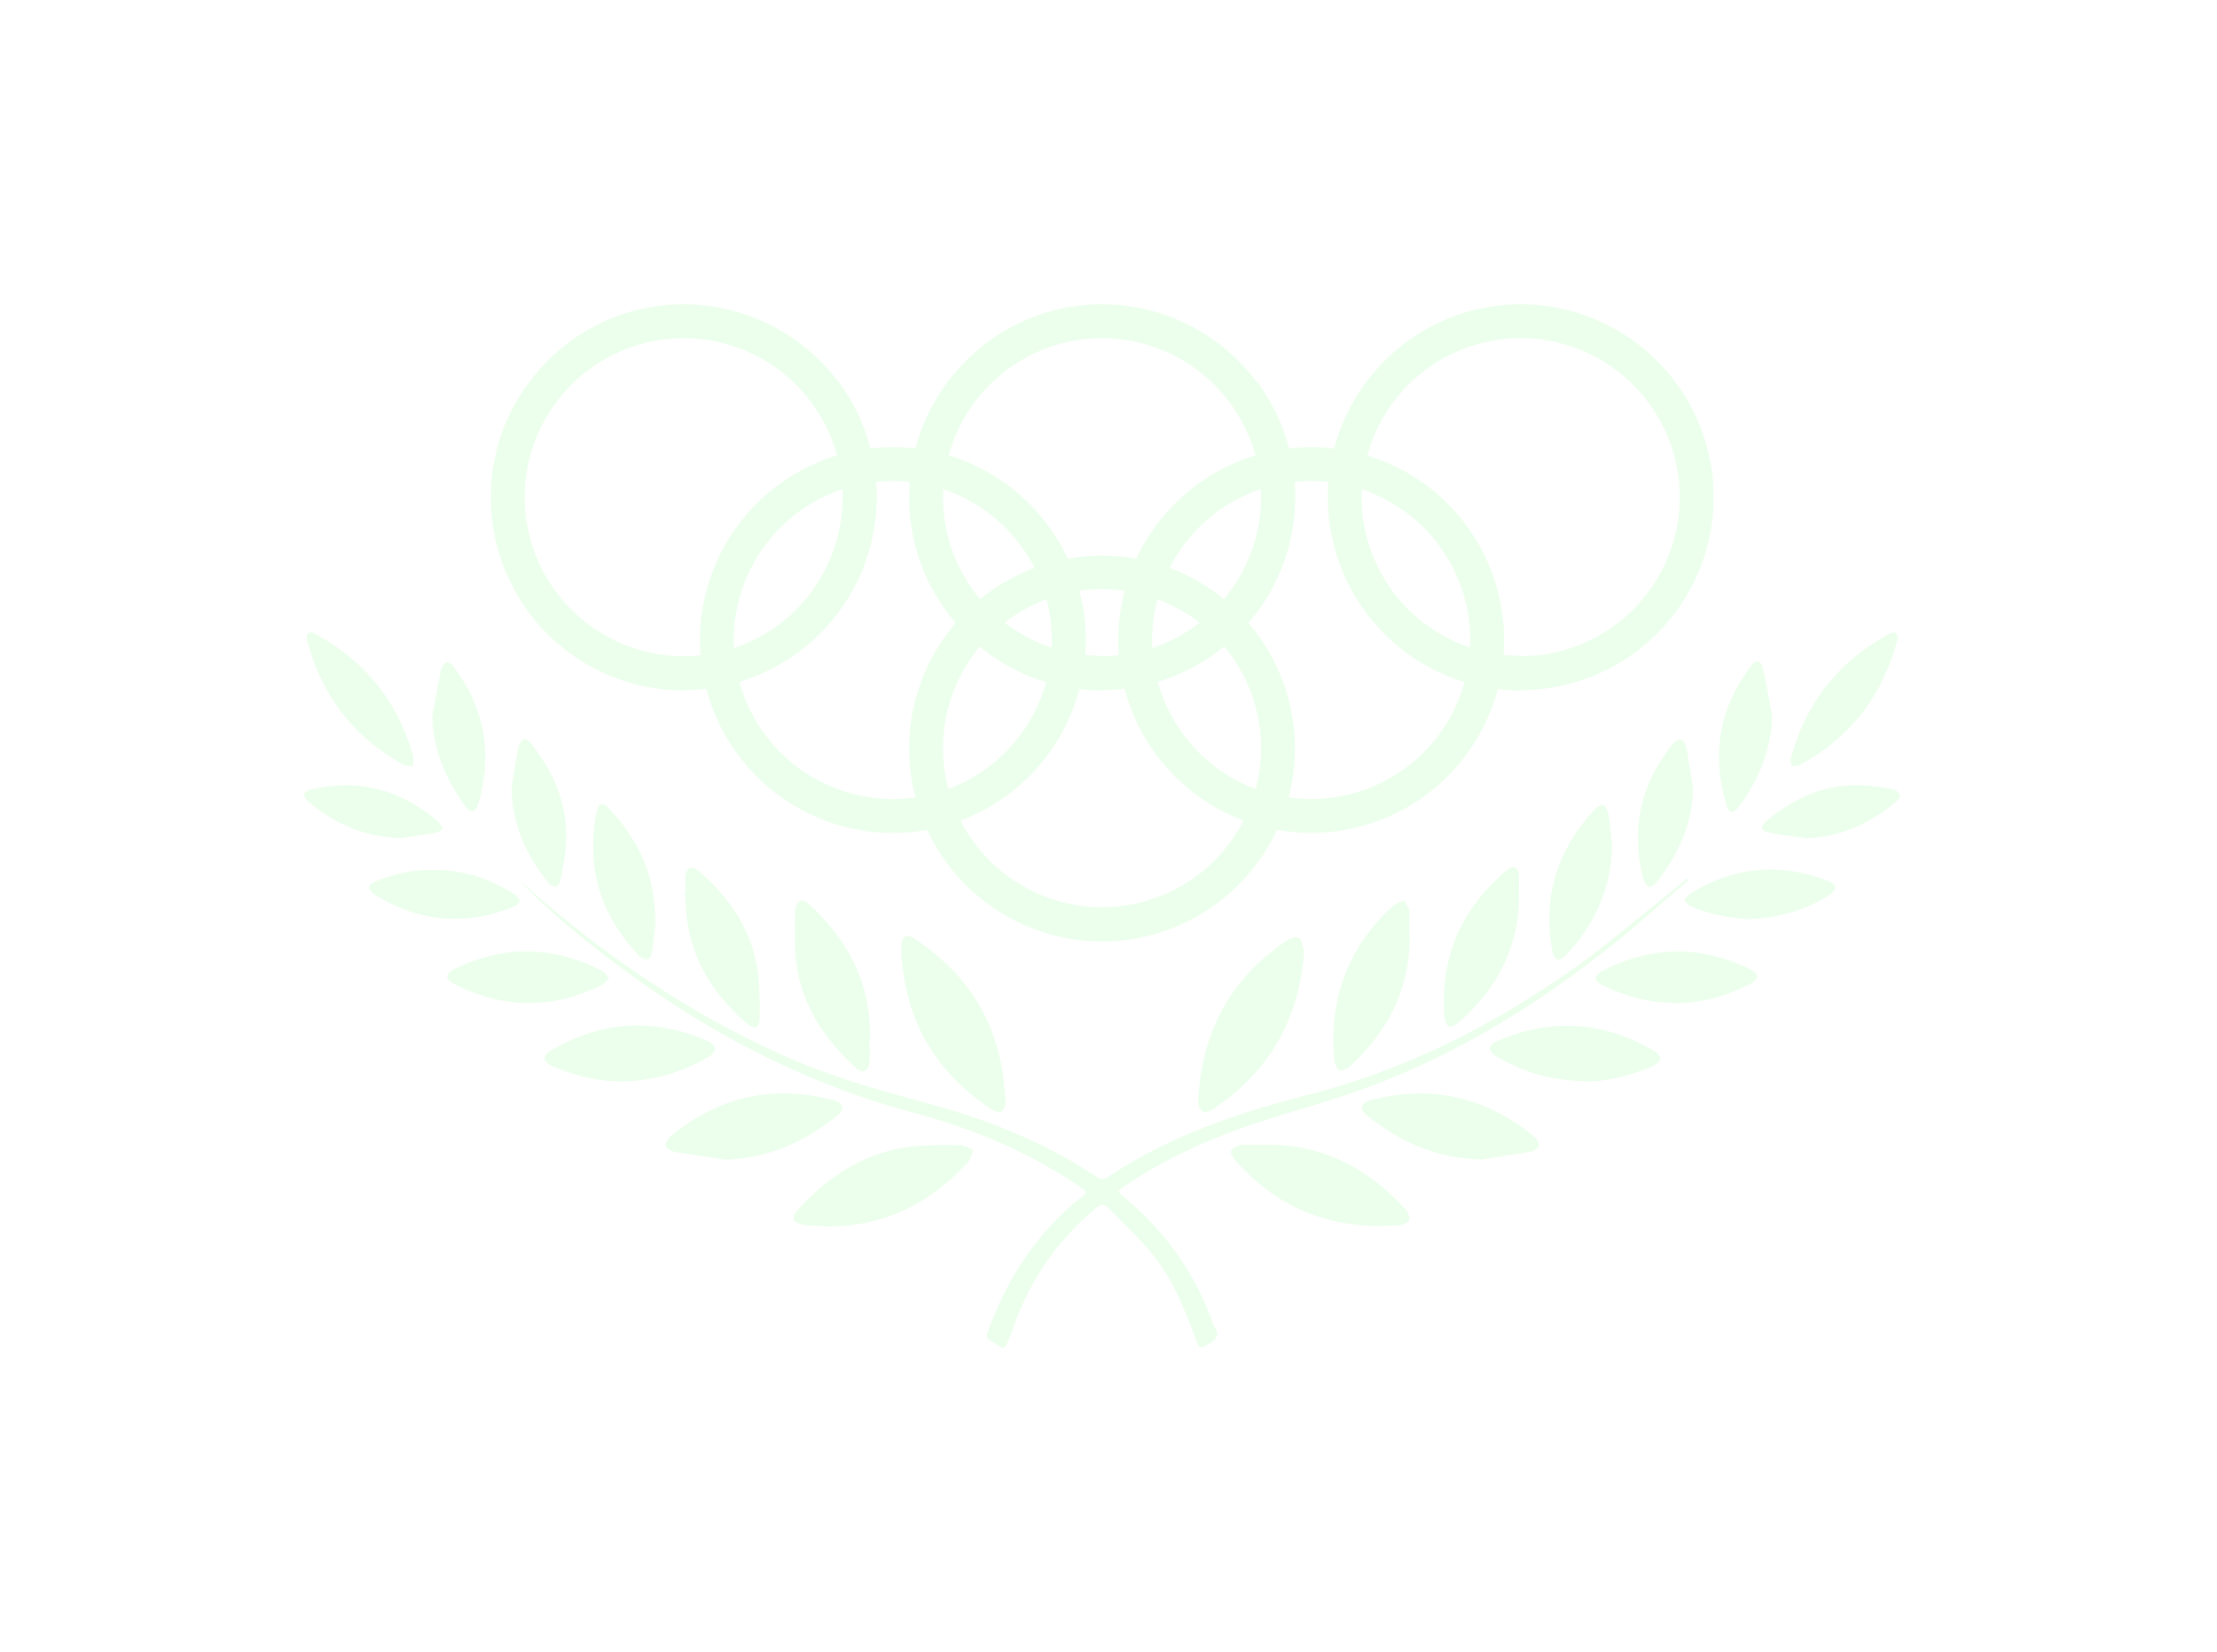<svg width="51" height="38" viewBox="0 0 51 38" xmlns="http://www.w3.org/2000/svg">
    <defs>
        <filter x="-6.2%" y="-43.8%" width="112.5%" height="187.5%" filterUnits="objectBoundingBox" id="sbcf7avc4a">
            <feOffset in="SourceAlpha" result="shadowOffsetOuter1"/>
            <feGaussianBlur stdDeviation="3.5" in="shadowOffsetOuter1" result="shadowBlurOuter1"/>
            <feColorMatrix values="0 0 0 0 0.671 0 0 0 0 0.89 0 0 0 0 0.741 0 0 0 1 0" in="shadowBlurOuter1" result="shadowMatrixOuter1"/>
            <feMerge>
                <feMergeNode in="shadowMatrixOuter1"/>
                <feMergeNode in="SourceGraphic"/>
            </feMerge>
        </filter>
    </defs>
    <g transform="translate(7 7)" filter="url(#sbcf7avc4a)" fill="#E4FFE4" fill-rule="nonzero" opacity=".7">
        <path d="M31.832 13.257c-.008-.017-.025-.025-.033-.042-.033.034-.075.067-.108.1-.821.647-1.61 1.336-2.455 1.941-1.867 1.327-3.9 2.356-6.131 2.929-1.643.423-3.244.962-4.662 1.924-.042.033-.15.017-.2-.016-1.186-.797-2.488-1.32-3.857-1.693-1.12-.307-2.24-.614-3.302-1.086-2.206-.98-4.18-2.323-5.99-3.924-.05-.042-.099-.083-.14-.125.39.398.796.772 1.227 1.128 2.323 1.925 4.878 3.41 7.815 4.198 1.344.357 2.622.888 3.783 1.668.075.05.141.107.207.157-.016.033-.024.05-.033.058-.025.025-.041.05-.074.067-1.03.82-1.71 1.875-2.157 3.094-.034.1-.025.158.066.207.041.025.075.05.116.075.174.124.2.116.282-.075.058-.14.108-.282.158-.423a6.196 6.196 0 0 1 1.842-2.613c.116-.1.207-.133.323-.008.315.332.655.639.946.987.498.589.788 1.302 1.053 2.024.083.232.1.224.316.091.157-.1.232-.199.107-.373-.033-.05-.05-.116-.074-.182a6.531 6.531 0 0 0-2.024-2.813c-.042-.033-.075-.083-.117-.116.025-.033.034-.05.05-.058.05-.033.091-.075.141-.1.946-.638 1.983-1.094 3.07-1.451.78-.257 1.576-.465 2.347-.747 2.133-.771 4.04-1.941 5.8-3.36.58-.464 1.128-.962 1.692-1.443h.016zM13.74 14.883h-.017c.034.224.05.448.092.68.224 1.294.937 2.257 2.015 2.97.059.033.166.058.208.033.058-.041.091-.133.091-.215.008-.092-.016-.183-.025-.274-.091-1.294-.639-2.348-1.642-3.17a5.802 5.802 0 0 0-.457-.331c-.149-.091-.257-.025-.265.15v.157zm9.258.008c-.041-.108-.05-.282-.124-.315-.083-.033-.233.033-.324.1-1.286.887-1.916 2.131-1.983 3.675 0 .074.042.174.1.215.041.033.15 0 .207-.033 1.303-.854 2.008-2.066 2.124-3.642zm-11.025 6.313c1.336.017 2.414-.514 3.293-1.485.058-.066.075-.174.116-.265-.09-.033-.182-.108-.273-.108-.382 0-.772-.008-1.153.033-1.07.133-1.925.697-2.63 1.485-.133.15-.075.274.116.299.174.025.348.025.523.033l.008.008zm10.08-1.866h-.532c-.074.041-.165.066-.199.132-.025.042.025.15.075.2 1.004 1.153 2.281 1.642 3.8 1.51.082 0 .199-.059.215-.117.017-.058-.025-.174-.083-.232-.88-.97-1.95-1.518-3.285-1.493h.008zM13 16.932c.05-1.261-.465-2.273-1.378-3.111-.058-.05-.165-.116-.207-.1-.066.034-.116.141-.124.216 0 .373-.017.747.016 1.112.108 1.028.63 1.833 1.377 2.513.158.141.282.092.307-.124.017-.166 0-.34 0-.506h.009zm14.053 2.738c.381-.059.771-.117 1.153-.183.075-.017.174-.075.19-.133.017-.058-.049-.157-.107-.207-1.12-.92-2.39-1.203-3.791-.83-.067.017-.15.083-.166.133-.009.058.041.15.1.19.763.615 1.609 1.005 2.62 1.021v.009zm-17.413 0c1.012-.009 1.875-.407 2.638-1.03.05-.04.108-.132.091-.19-.008-.05-.1-.116-.166-.133-1.402-.373-2.663-.1-3.774.822-.059.05-.125.149-.117.215 0 .05.117.116.191.133.374.066.755.116 1.137.174v.009zm15.779-5.235c0-.158.016-.315 0-.465-.009-.091-.075-.166-.117-.249-.083.042-.182.067-.248.125-1.046.946-1.477 2.14-1.353 3.534 0 .091.058.216.116.24.058.025.183-.041.25-.1.895-.829 1.393-1.84 1.36-3.077l-.008-.008zM8.77 13.53h-.017l.05.564c.116 1.012.63 1.808 1.394 2.455.157.133.273.092.273-.124 0-.373 0-.755-.05-1.128-.149-.938-.655-1.676-1.377-2.282-.05-.041-.14-.066-.182-.041-.05.025-.083.116-.091.174-.017.124 0 .249 0 .373v.009zm19.171-.009c0-.132.009-.265 0-.39-.016-.174-.132-.232-.265-.116a5.197 5.197 0 0 0-.44.415c-.78.838-1.086 1.833-1.003 2.97 0 .075.05.182.1.207.057.017.157-.033.215-.083.912-.788 1.41-1.775 1.393-3.003zM7.177 17.87c.854 0 1.518-.215 2.14-.58.058-.034.125-.116.125-.175 0-.058-.083-.124-.15-.157a4.063 4.063 0 0 0-1.592-.365c-.739-.009-1.41.215-2.041.58-.067.034-.133.117-.133.183 0 .05.091.116.15.15.522.223 1.061.356 1.493.356l.008.008zm22.332 0c.465 0 1.012-.132 1.543-.365.059-.025.133-.1.141-.157 0-.05-.066-.125-.116-.158-1.178-.697-2.397-.78-3.65-.232-.066.025-.14.1-.15.15 0 .057.067.14.125.173.622.365 1.278.59 2.116.581l-.009.008zM8.081 14.194c-.016-.207-.025-.381-.05-.556-.108-.804-.497-1.476-1.045-2.057-.124-.133-.216-.091-.257.083-.025.124-.042.257-.058.382-.133 1.153.249 2.123 1.045 2.953a.262.262 0 0 0 .183.066c.041-.008.083-.09.09-.149.042-.249.067-.506.092-.722zm22-1.734c-.032-.248-.057-.506-.09-.754-.009-.067-.059-.166-.108-.183-.05-.017-.141.041-.191.091-.871.93-1.211 2.016-.979 3.269.008.066.058.166.108.174.05.017.15-.033.19-.091.664-.705 1.046-1.535 1.063-2.522l.008.016zM5.17 16.07c.581.007 1.137-.15 1.668-.407.066-.034.116-.108.174-.166-.058-.05-.1-.125-.158-.158-1.136-.589-2.273-.589-3.418-.033-.058.033-.124.1-.14.166 0 .041.074.116.132.15.548.281 1.12.455 1.75.447H5.17zm26.348 0c.647.007 1.228-.167 1.775-.457.058-.033.125-.1.125-.15 0-.05-.075-.124-.125-.149-1.145-.572-2.29-.564-3.434.025-.067.033-.15.108-.141.158 0 .058.083.124.15.157.53.258 1.078.415 1.658.407l-.008.008zm5.127-8.363c0-.166-.058-.19-.224-.1-1.137.623-1.867 1.56-2.215 2.804-.017.067 0 .15 0 .216.075-.017.157 0 .216-.041 1.12-.623 1.858-1.56 2.198-2.796a.477.477 0 0 0 .017-.083h.008zm-36.46-.15c-.117 0-.15.075-.1.241.34 1.228 1.053 2.149 2.165 2.78.075.04.166.032.249.049 0-.083.017-.166 0-.24-.348-1.22-1.07-2.15-2.182-2.763a.99.99 0 0 0-.133-.066zm4.587 3.56c.008.846.332 1.56.846 2.198.042.05.116.091.174.083.042 0 .092-.091.1-.141.05-.24.091-.473.116-.714.091-.929-.232-1.725-.805-2.439-.033-.041-.124-.09-.157-.074-.05.016-.1.1-.116.157-.058.316-.108.63-.158.946v-.017zm27.17 0c-.05-.316-.092-.631-.159-.946-.008-.058-.066-.15-.116-.158-.05-.008-.132.042-.174.091-.755.93-.987 1.975-.68 3.136.016.058.066.133.124.15.042.016.116-.042.158-.083.506-.64.838-1.353.846-2.199v.008zm1.824-1.643c-.066-.365-.133-.738-.216-1.103-.041-.183-.149-.2-.257-.059-.746.971-.929 2.041-.572 3.211.058.183.158.2.274.041.456-.622.746-1.294.771-2.09zm-30.819 0c.025.796.315 1.468.771 2.09.034.05.117.108.15.1.058-.017.108-.091.124-.15.349-1.152.166-2.214-.564-3.177-.033-.05-.116-.107-.15-.1-.049.017-.107.092-.124.15-.074.365-.14.73-.207 1.087zm.017 3.542a3.475 3.475 0 0 0-1.328.266c-.058.025-.14.083-.14.132 0 .05.066.125.115.158 1.012.63 2.083.73 3.194.29.058-.024.141-.083.141-.132 0-.05-.066-.125-.116-.158-.556-.348-1.161-.564-1.866-.556zm30.205 1.12c.688 0 1.452-.232 1.941-.572.05-.033.116-.116.108-.158-.008-.05-.091-.108-.15-.133-1.103-.431-2.165-.34-3.177.282-.058.034-.14.117-.124.15.016.058.091.124.158.15a3.72 3.72 0 0 0 1.252.273l-.008.008zM2.19 12.278c.274-.042.556-.075.83-.133.174-.033.19-.124.058-.24-.855-.739-1.825-1.004-2.929-.739-.058.017-.132.058-.15.1-.007.041.042.116.084.157.605.515 1.294.822 2.107.847v.008zm32.32 0c.814-.025 1.502-.324 2.108-.846.041-.042.108-.125.091-.158-.025-.05-.1-.1-.166-.116-.157-.033-.323-.05-.48-.075-.938-.108-1.726.216-2.432.813-.14.116-.116.216.067.25.265.049.54.082.813.124v.008z"/>
        <path d="M31.832 13.257c-.564.481-1.12.979-1.692 1.443-1.759 1.41-3.667 2.589-5.807 3.36-.772.282-1.568.49-2.348.747-1.087.357-2.124.813-3.07 1.452-.05.033-.099.066-.14.1-.017.007-.025.032-.05.057.041.042.074.083.116.116a6.531 6.531 0 0 1 2.024 2.813c.025.058.042.124.075.182.116.174.05.274-.108.373-.216.133-.232.141-.315-.09-.266-.723-.556-1.428-1.054-2.025-.299-.348-.63-.655-.946-.987-.116-.125-.207-.091-.323.008a6.196 6.196 0 0 0-1.842 2.613c-.05.141-.1.282-.158.423-.082.191-.107.2-.282.075-.033-.025-.074-.058-.116-.075-.091-.05-.1-.107-.066-.207.448-1.22 1.128-2.281 2.157-3.094a.537.537 0 0 0 .075-.067c.008-.008.008-.025.033-.058-.067-.05-.133-.108-.208-.157-1.161-.78-2.439-1.311-3.783-1.668-2.936-.788-5.5-2.273-7.814-4.198-.423-.356-.838-.73-1.228-1.128.05.042.1.083.14.125 1.81 1.6 3.776 2.945 5.99 3.924 1.062.472 2.182.788 3.302 1.086 1.37.374 2.672.896 3.858 1.693.05.033.157.05.199.016 1.419-.962 3.02-1.501 4.662-1.924 2.232-.573 4.264-1.602 6.13-2.929.847-.605 1.644-1.286 2.457-1.941.041-.033.074-.066.107-.1.009.017.025.025.034.042h-.009z"/>
        <path d="M13.739 14.883v-.158c.017-.166.116-.24.265-.15.158.1.316.217.457.333 1.012.813 1.551 1.875 1.642 3.169 0 .091.033.182.025.274-.008.074-.041.174-.091.215-.042.033-.15 0-.208-.033-1.078-.713-1.791-1.676-2.015-2.97a8.952 8.952 0 0 1-.092-.68h.017zM22.997 14.891c-.116 1.576-.821 2.788-2.124 3.642-.058.033-.166.066-.207.033-.058-.041-.1-.14-.1-.215.067-1.544.697-2.788 1.983-3.676.091-.066.249-.132.324-.1.074.034.083.2.124.316zM11.972 21.204c-.174-.008-.349 0-.523-.033-.199-.033-.249-.158-.116-.299.705-.796 1.551-1.352 2.63-1.484.382-.05.763-.042 1.153-.034.091 0 .183.067.274.108-.042.091-.058.2-.116.266-.88.97-1.966 1.51-3.294 1.485l-.008-.009zM22.051 19.338c1.336-.033 2.406.514 3.286 1.493.05.058.107.174.083.232-.025.058-.142.116-.216.116-1.518.133-2.796-.356-3.8-1.51-.041-.05-.1-.157-.074-.199.033-.058.124-.09.199-.132.016-.009.041 0 .058 0h.473-.009zM13 16.932c0 .166.017.34 0 .506-.024.216-.149.265-.306.124-.747-.68-1.27-1.485-1.377-2.513-.042-.365-.025-.739-.017-1.112 0-.075.058-.182.124-.216.042-.024.15.042.208.1.904.838 1.418 1.85 1.377 3.11H13zM27.054 19.67c-1.012-.017-1.858-.407-2.622-1.02-.05-.042-.108-.134-.1-.192.01-.05.1-.116.167-.132 1.402-.374 2.671-.092 3.79.83.059.049.125.149.109.207-.017.058-.116.124-.191.132-.382.067-.772.125-1.153.183v-.008zM9.64 19.67c-.38-.059-.754-.108-1.136-.175-.074-.016-.182-.083-.19-.132 0-.067.057-.166.116-.216 1.12-.913 2.38-1.195 3.774-.821.067.016.158.074.166.132.008.058-.041.15-.091.191-.763.622-1.626 1.012-2.638 1.029v-.008zM25.42 14.435c.033 1.236-.465 2.248-1.361 3.078-.066.058-.183.124-.249.1-.058-.026-.108-.15-.116-.241-.124-1.394.315-2.58 1.352-3.534.067-.059.166-.083.25-.125.04.083.107.166.115.249.017.158 0 .315 0 .465l.009.008zM8.77 13.53c0-.124-.009-.248 0-.373 0-.066.041-.149.09-.174.042-.025.142 0 .183.042.714.605 1.228 1.335 1.378 2.28.058.374.058.756.05 1.13 0 .215-.117.256-.274.124-.764-.656-1.278-1.444-1.394-2.456-.025-.19-.033-.373-.05-.564h.017v-.008zM27.941 13.522c.017 1.228-.48 2.207-1.393 3.003-.058.05-.166.1-.216.083-.05-.016-.091-.132-.1-.207-.09-1.128.225-2.124 1.004-2.97.141-.15.282-.29.44-.415.133-.116.249-.058.265.116.009.133 0 .258 0 .39zM7.177 17.87c-.44 0-.98-.125-1.493-.357-.067-.025-.158-.1-.15-.15 0-.066.067-.149.133-.182.63-.365 1.31-.59 2.04-.58.557 0 1.088.14 1.594.364.066.025.14.1.149.158 0 .058-.066.14-.125.174a3.996 3.996 0 0 1-2.14.58l-.008-.008zM29.51 17.87c-.83 0-1.494-.216-2.116-.581-.058-.034-.124-.116-.124-.175 0-.058.082-.124.149-.149 1.253-.547 2.472-.464 3.65.232.05.034.124.108.116.158-.008.058-.083.133-.14.158-.524.232-1.071.365-1.544.365l.008-.009zM8.081 14.194c-.025.224-.05.473-.091.722 0 .058-.05.141-.091.15a.22.22 0 0 1-.183-.067c-.788-.83-1.17-1.8-1.045-2.953.016-.133.025-.258.058-.382.033-.174.133-.207.257-.083.556.58.937 1.244 1.045 2.057.025.175.034.349.05.556zM30.082 12.46c-.017.988-.398 1.809-1.062 2.522-.05.05-.141.1-.19.092-.05-.017-.1-.108-.109-.175-.232-1.252.108-2.347.98-3.268.049-.05.14-.108.19-.091.05.016.091.116.108.182.041.249.066.506.091.755l-.008-.017zM5.17 16.07c-.631.007-1.204-.167-1.751-.449-.058-.033-.133-.1-.133-.15.008-.057.075-.132.141-.165 1.145-.564 2.281-.556 3.418.033.066.033.108.1.158.158-.058.058-.1.132-.175.166-.522.257-1.078.414-1.667.406h.008zM31.517 16.07c-.572.007-1.128-.15-1.66-.407-.066-.034-.148-.1-.148-.158 0-.05.082-.124.14-.158 1.137-.589 2.282-.597 3.435-.024.058.024.124.1.124.149 0 .05-.066.124-.124.15-.547.281-1.128.464-1.775.455l.008-.008zM36.644 7.707c0 .016-.008.05-.017.083-.34 1.236-1.07 2.173-2.198 2.796-.058.033-.141.024-.216.041 0-.075-.025-.15 0-.216.349-1.244 1.079-2.181 2.215-2.804.158-.09.224-.058.224.1h-.008zM.183 7.558l.133.066c1.112.622 1.834 1.543 2.182 2.762.017.075 0 .158 0 .241-.083-.017-.183-.017-.249-.058C1.146 9.947.424 9.018.084 7.789c-.05-.165-.017-.248.1-.24v.009zM4.771 11.116c.05-.315.1-.63.158-.945a.25.25 0 0 1 .116-.158c.041-.016.124.033.157.075.573.713.896 1.51.805 2.439a6.73 6.73 0 0 1-.116.713c-.008.058-.058.141-.1.141-.058 0-.14-.033-.174-.083-.514-.638-.838-1.352-.846-2.198v.016zM31.94 11.116c-.008.847-.34 1.552-.846 2.199-.033.041-.116.1-.158.083-.05-.017-.108-.091-.124-.15-.307-1.16-.075-2.206.68-3.135.042-.05.125-.1.174-.092.05.009.1.1.116.158.059.315.1.63.158.946v-.009zM33.765 9.474c-.025.796-.315 1.468-.771 2.09-.116.158-.216.142-.274-.041-.349-1.17-.166-2.24.572-3.21.108-.142.216-.117.257.058.083.365.142.738.216 1.103zM2.946 9.474c.066-.365.133-.73.207-1.087.017-.058.075-.133.125-.15.033-.016.116.05.15.1.73.963.912 2.025.563 3.178-.016.058-.074.132-.124.149-.033.008-.116-.05-.15-.1-.456-.622-.746-1.294-.771-2.09zM2.963 13.016c.705-.008 1.31.208 1.866.556.058.033.125.108.116.158 0 .05-.083.108-.14.132-1.112.448-2.183.349-3.195-.29-.058-.033-.124-.108-.116-.158 0-.05.083-.107.141-.132.44-.183.896-.282 1.328-.266zM33.168 14.136a3.887 3.887 0 0 1-1.253-.274.308.308 0 0 1-.157-.149c-.009-.033.074-.116.124-.15 1.012-.63 2.074-.721 3.177-.281.058.025.141.074.15.132.008.05-.058.125-.108.158-.481.34-1.245.572-1.941.572l.008-.008zM2.191 12.278c-.813-.025-1.502-.332-2.107-.846-.042-.042-.091-.116-.083-.158.008-.041.091-.091.15-.1 1.103-.257 2.073 0 2.928.739.132.116.116.207-.058.24-.274.059-.548.092-.83.133v-.008zM34.512 12.278c-.274-.042-.54-.066-.813-.125-.183-.033-.208-.132-.067-.248.697-.598 1.494-.921 2.431-.813.166.016.324.033.481.074a.268.268 0 0 1 .166.116c.017.034-.041.117-.091.158-.606.514-1.294.821-2.107.846v-.008z"/>
        <g>
            <path d="M8.728 8.885A4.443 4.443 0 0 1 4.29 4.447C4.29 1.999 6.28 0 8.728 0a4.443 4.443 0 0 1 4.439 4.438 4.443 4.443 0 0 1-4.439 4.439v.008zm0-8.105A3.664 3.664 0 0 0 5.07 4.438a3.664 3.664 0 0 0 3.658 3.659 3.664 3.664 0 0 0 3.659-3.659A3.664 3.664 0 0 0 8.728.78zM18.351 8.885a4.443 4.443 0 0 1-4.438-4.438C13.913 1.999 15.904 0 18.351 0a4.443 4.443 0 0 1 4.439 4.438 4.443 4.443 0 0 1-4.439 4.439v.008zm0-8.105a3.664 3.664 0 0 0-3.658 3.658 3.664 3.664 0 0 0 3.658 3.659 3.664 3.664 0 0 0 3.659-3.659A3.664 3.664 0 0 0 18.35.78z"/>
            <path d="M18.351 14.659a4.443 4.443 0 0 1-4.438-4.438 4.443 4.443 0 0 1 4.438-4.439 4.443 4.443 0 0 1 4.439 4.439 4.443 4.443 0 0 1-4.439 4.438zm0-8.105a3.664 3.664 0 0 0-3.658 3.658 3.664 3.664 0 0 0 3.658 3.659 3.664 3.664 0 0 0 3.659-3.659 3.664 3.664 0 0 0-3.659-3.658zM27.983 8.885a4.443 4.443 0 0 1-4.438-4.438c0-2.448 1.99-4.447 4.438-4.447a4.443 4.443 0 0 1 4.438 4.438 4.443 4.443 0 0 1-4.438 4.439v.008zm0-8.105a3.664 3.664 0 0 0-3.659 3.658 3.664 3.664 0 0 0 3.659 3.659 3.664 3.664 0 0 0 3.658-3.659A3.664 3.664 0 0 0 27.983.78z"/>
            <path d="M13.54 12.162a4.443 4.443 0 0 1-4.438-4.439 4.443 4.443 0 0 1 4.438-4.438 4.443 4.443 0 0 1 4.438 4.438 4.443 4.443 0 0 1-4.438 4.439zm0-8.097A3.664 3.664 0 0 0 9.88 7.723a3.664 3.664 0 0 0 3.659 3.659 3.664 3.664 0 0 0 3.658-3.659 3.664 3.664 0 0 0-3.658-3.658zM23.163 12.162a4.443 4.443 0 0 1-4.438-4.439 4.443 4.443 0 0 1 4.438-4.438 4.443 4.443 0 0 1 4.438 4.438 4.443 4.443 0 0 1-4.438 4.439zm0-8.097a3.664 3.664 0 0 0-3.658 3.658 3.664 3.664 0 0 0 3.658 3.659 3.664 3.664 0 0 0 3.659-3.659 3.664 3.664 0 0 0-3.659-3.658z"/>
            <path d="m12.279 7.101-.622-.473a3.671 3.671 0 0 0 0-4.388l.622-.473a4.455 4.455 0 0 1 0 5.326v.008zM18.351 8.877c-.954 0-1.9-.316-2.663-.888l.465-.63c.63.472 1.41.73 2.198.73v.788zm3.56-1.776-.623-.473a3.671 3.671 0 0 0 0-4.388l.622-.473a4.455 4.455 0 0 1 0 5.326v.008zM27.983 8.877c-.954 0-1.9-.316-2.663-.888l.473-.63c.63.472 1.41.73 2.198.73v.78l-.008.008z"/>
        </g>
    </g>
</svg>
